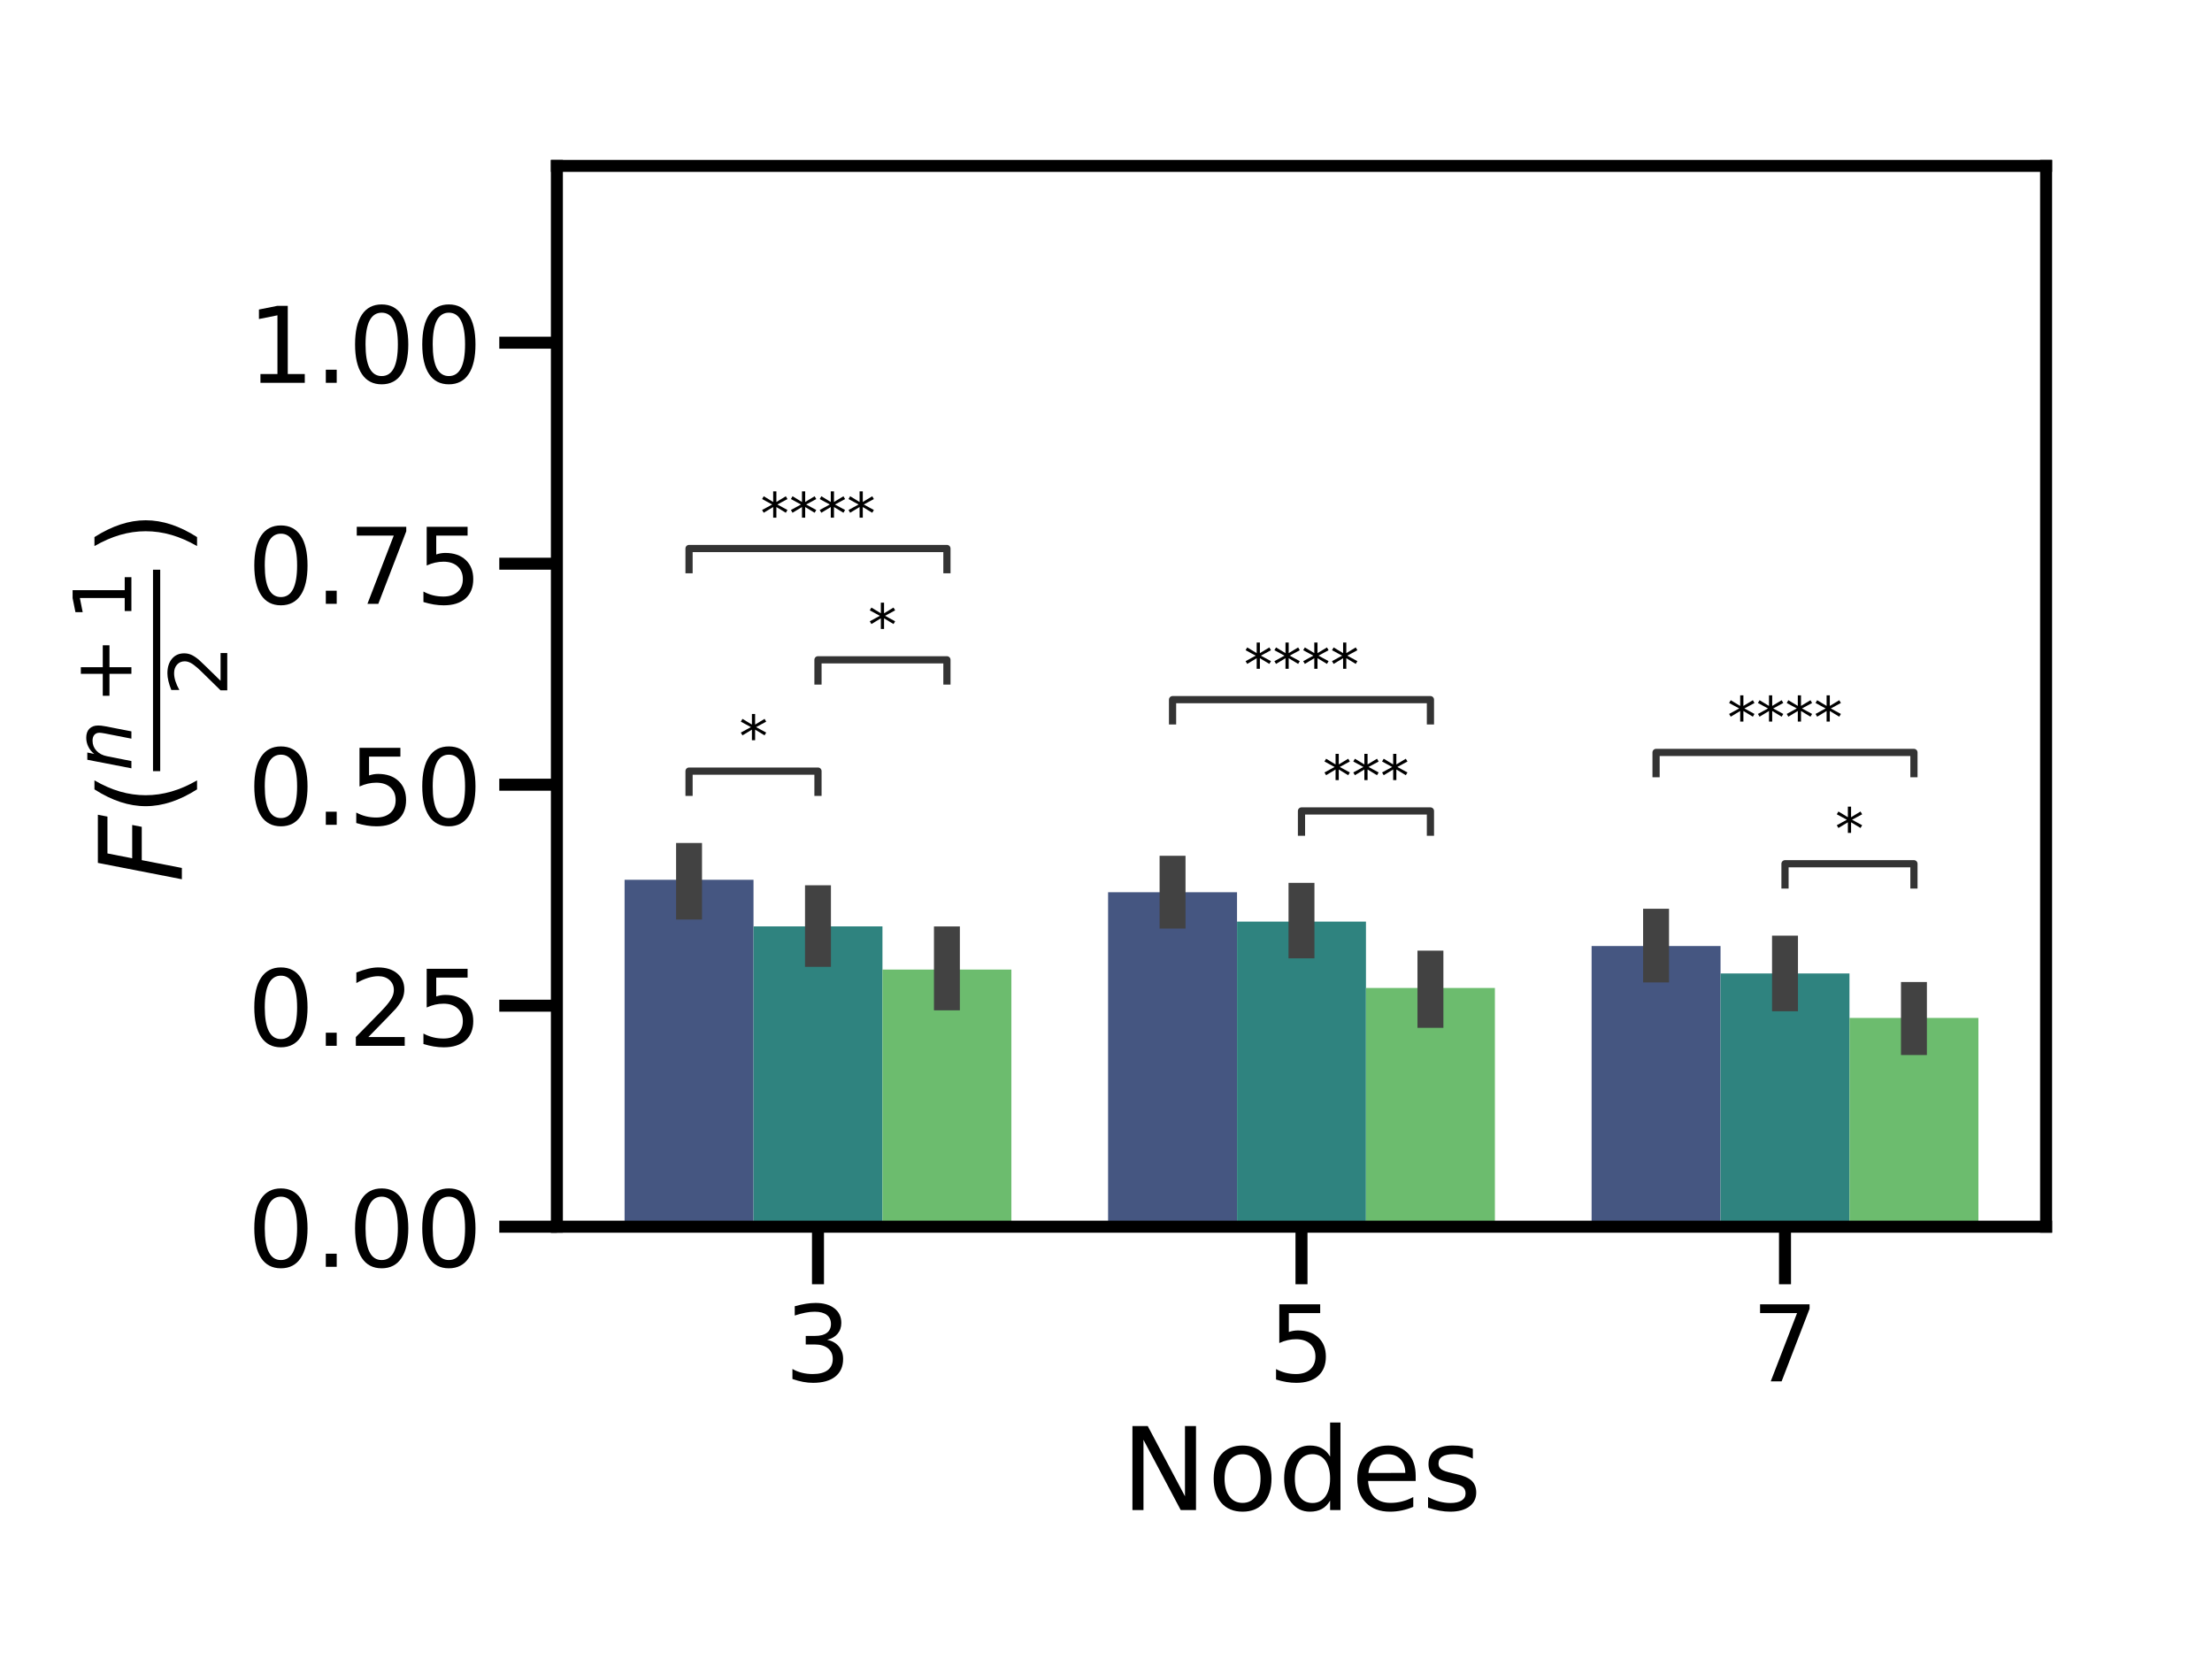 <?xml version="1.0" encoding="utf-8" standalone="no"?>
<!DOCTYPE svg PUBLIC "-//W3C//DTD SVG 1.1//EN"
  "http://www.w3.org/Graphics/SVG/1.1/DTD/svg11.dtd">
<!-- Created with matplotlib (http://matplotlib.org/) -->
<svg height="345.6pt" version="1.1" viewBox="0 0 460.8 345.6" width="460.8pt" xmlns="http://www.w3.org/2000/svg" xmlns:xlink="http://www.w3.org/1999/xlink">
 <defs>
  <style type="text/css">
*{stroke-linecap:butt;stroke-linejoin:round;}
  </style>
 </defs>
 <g id="figure_1">
  <g id="patch_1">
   <path d="M 0 345.6 
L 460.8 345.6 
L 460.8 0 
L 0 0 
z
" style="fill:#ffffff;"/>
  </g>
  <g id="axes_1">
   <g id="patch_2">
    <path d="M 116.01 255.54 
L 426.24 255.54 
L 426.24 34.56 
L 116.01 34.56 
z
" style="fill:#ffffff;"/>
   </g>
   <g id="patch_3">
    <path clip-path="url(#p51d2cb1e80)" d="M 130.111 255.54 
L 156.971 255.54 
L 156.971 183.277 
L 130.111 183.277 
z
" style="fill:#455681;"/>
   </g>
   <g id="patch_4">
    <path clip-path="url(#p51d2cb1e80)" d="M 230.835 255.54 
L 257.695 255.54 
L 257.695 185.864 
L 230.835 185.864 
z
" style="fill:#455681;"/>
   </g>
   <g id="patch_5">
    <path clip-path="url(#p51d2cb1e80)" d="M 331.559 255.54 
L 358.419 255.54 
L 358.419 197.071 
L 331.559 197.071 
z
" style="fill:#455681;"/>
   </g>
   <g id="patch_6">
    <path clip-path="url(#p51d2cb1e80)" d="M 156.971 255.54 
L 183.831 255.54 
L 183.831 192.987 
L 156.971 192.987 
z
" style="fill:#2f837f;"/>
   </g>
   <g id="patch_7">
    <path clip-path="url(#p51d2cb1e80)" d="M 257.695 255.54 
L 284.555 255.54 
L 284.555 191.987 
L 257.695 191.987 
z
" style="fill:#2f837f;"/>
   </g>
   <g id="patch_8">
    <path clip-path="url(#p51d2cb1e80)" d="M 358.419 255.54 
L 385.279 255.54 
L 385.279 202.789 
L 358.419 202.789 
z
" style="fill:#2f837f;"/>
   </g>
   <g id="patch_9">
    <path clip-path="url(#p51d2cb1e80)" d="M 183.831 255.54 
L 210.691 255.54 
L 210.691 201.977 
L 183.831 201.977 
z
" style="fill:#6cbc6e;"/>
   </g>
   <g id="patch_10">
    <path clip-path="url(#p51d2cb1e80)" d="M 284.555 255.54 
L 311.415 255.54 
L 311.415 205.807 
L 284.555 205.807 
z
" style="fill:#6cbc6e;"/>
   </g>
   <g id="patch_11">
    <path clip-path="url(#p51d2cb1e80)" d="M 385.279 255.54 
L 412.139 255.54 
L 412.139 212.052 
L 385.279 212.052 
z
" style="fill:#6cbc6e;"/>
   </g>
   <g id="matplotlib.axis_1">
    <g id="xtick_1">
     <g id="line2d_1">
      <defs>
       <path d="M 0 0 
L 0 12 
" id="m8cd0c50c3f" style="stroke:#000000;stroke-width:2.5;"/>
      </defs>
      <g>
       <use style="stroke:#000000;stroke-width:2.5;" x="170.401" xlink:href="#m8cd0c50c3f" y="255.54"/>
      </g>
     </g>
     <g id="text_1">
      <!-- 3 -->
      <defs>
       <path d="M 40.578 39.312 
Q 47.656 37.797 51.625 33 
Q 55.609 28.219 55.609 21.188 
Q 55.609 10.406 48.188 4.484 
Q 40.766 -1.422 27.094 -1.422 
Q 22.516 -1.422 17.656 -0.516 
Q 12.797 0.391 7.625 2.203 
L 7.625 11.719 
Q 11.719 9.328 16.594 8.109 
Q 21.484 6.891 26.812 6.891 
Q 36.078 6.891 40.938 10.547 
Q 45.797 14.203 45.797 21.188 
Q 45.797 27.641 41.281 31.266 
Q 36.766 34.906 28.719 34.906 
L 20.219 34.906 
L 20.219 43.016 
L 29.109 43.016 
Q 36.375 43.016 40.234 45.922 
Q 44.094 48.828 44.094 54.297 
Q 44.094 59.906 40.109 62.906 
Q 36.141 65.922 28.719 65.922 
Q 24.656 65.922 20.016 65.031 
Q 15.375 64.156 9.812 62.312 
L 9.812 71.094 
Q 15.438 72.656 20.344 73.438 
Q 25.25 74.219 29.594 74.219 
Q 40.828 74.219 47.359 69.109 
Q 53.906 64.016 53.906 55.328 
Q 53.906 49.266 50.438 45.094 
Q 46.969 40.922 40.578 39.312 
z
" id="DejaVuSans-33"/>
      </defs>
      <g transform="translate(163.402 287.757)scale(0.22 -0.22)">
       <use xlink:href="#DejaVuSans-33"/>
      </g>
     </g>
    </g>
    <g id="xtick_2">
     <g id="line2d_2">
      <g>
       <use style="stroke:#000000;stroke-width:2.5;" x="271.125" xlink:href="#m8cd0c50c3f" y="255.54"/>
      </g>
     </g>
     <g id="text_2">
      <!-- 5 -->
      <defs>
       <path d="M 10.797 72.906 
L 49.516 72.906 
L 49.516 64.594 
L 19.828 64.594 
L 19.828 46.734 
Q 21.969 47.469 24.109 47.828 
Q 26.266 48.188 28.422 48.188 
Q 40.625 48.188 47.75 41.5 
Q 54.891 34.812 54.891 23.391 
Q 54.891 11.625 47.562 5.094 
Q 40.234 -1.422 26.906 -1.422 
Q 22.312 -1.422 17.547 -0.641 
Q 12.797 0.141 7.719 1.703 
L 7.719 11.625 
Q 12.109 9.234 16.797 8.062 
Q 21.484 6.891 26.703 6.891 
Q 35.156 6.891 40.078 11.328 
Q 45.016 15.766 45.016 23.391 
Q 45.016 31 40.078 35.438 
Q 35.156 39.891 26.703 39.891 
Q 22.75 39.891 18.812 39.016 
Q 14.891 38.141 10.797 36.281 
z
" id="DejaVuSans-35"/>
      </defs>
      <g transform="translate(264.126 287.757)scale(0.22 -0.22)">
       <use xlink:href="#DejaVuSans-35"/>
      </g>
     </g>
    </g>
    <g id="xtick_3">
     <g id="line2d_3">
      <g>
       <use style="stroke:#000000;stroke-width:2.5;" x="371.849" xlink:href="#m8cd0c50c3f" y="255.54"/>
      </g>
     </g>
     <g id="text_3">
      <!-- 7 -->
      <defs>
       <path d="M 8.203 72.906 
L 55.078 72.906 
L 55.078 68.703 
L 28.609 0 
L 18.312 0 
L 43.219 64.594 
L 8.203 64.594 
z
" id="DejaVuSans-37"/>
      </defs>
      <g transform="translate(364.85 287.757)scale(0.22 -0.22)">
       <use xlink:href="#DejaVuSans-37"/>
      </g>
     </g>
    </g>
    <g id="text_4">
     <!-- Nodes -->
     <defs>
      <path d="M 9.812 72.906 
L 23.094 72.906 
L 55.422 11.922 
L 55.422 72.906 
L 64.984 72.906 
L 64.984 0 
L 51.703 0 
L 19.391 60.984 
L 19.391 0 
L 9.812 0 
z
" id="DejaVuSans-4e"/>
      <path d="M 30.609 48.391 
Q 23.391 48.391 19.188 42.75 
Q 14.984 37.109 14.984 27.297 
Q 14.984 17.484 19.156 11.844 
Q 23.344 6.203 30.609 6.203 
Q 37.797 6.203 41.984 11.859 
Q 46.188 17.531 46.188 27.297 
Q 46.188 37.016 41.984 42.703 
Q 37.797 48.391 30.609 48.391 
z
M 30.609 56 
Q 42.328 56 49.016 48.375 
Q 55.719 40.766 55.719 27.297 
Q 55.719 13.875 49.016 6.219 
Q 42.328 -1.422 30.609 -1.422 
Q 18.844 -1.422 12.172 6.219 
Q 5.516 13.875 5.516 27.297 
Q 5.516 40.766 12.172 48.375 
Q 18.844 56 30.609 56 
z
" id="DejaVuSans-6f"/>
      <path d="M 45.406 46.391 
L 45.406 75.984 
L 54.391 75.984 
L 54.391 0 
L 45.406 0 
L 45.406 8.203 
Q 42.578 3.328 38.25 0.953 
Q 33.938 -1.422 27.875 -1.422 
Q 17.969 -1.422 11.734 6.484 
Q 5.516 14.406 5.516 27.297 
Q 5.516 40.188 11.734 48.094 
Q 17.969 56 27.875 56 
Q 33.938 56 38.25 53.625 
Q 42.578 51.266 45.406 46.391 
z
M 14.797 27.297 
Q 14.797 17.391 18.875 11.75 
Q 22.953 6.109 30.078 6.109 
Q 37.203 6.109 41.297 11.75 
Q 45.406 17.391 45.406 27.297 
Q 45.406 37.203 41.297 42.844 
Q 37.203 48.484 30.078 48.484 
Q 22.953 48.484 18.875 42.844 
Q 14.797 37.203 14.797 27.297 
z
" id="DejaVuSans-64"/>
      <path d="M 56.203 29.594 
L 56.203 25.203 
L 14.891 25.203 
Q 15.484 15.922 20.484 11.062 
Q 25.484 6.203 34.422 6.203 
Q 39.594 6.203 44.453 7.469 
Q 49.312 8.734 54.109 11.281 
L 54.109 2.781 
Q 49.266 0.734 44.188 -0.344 
Q 39.109 -1.422 33.891 -1.422 
Q 20.797 -1.422 13.156 6.188 
Q 5.516 13.812 5.516 26.812 
Q 5.516 40.234 12.766 48.109 
Q 20.016 56 32.328 56 
Q 43.359 56 49.781 48.891 
Q 56.203 41.797 56.203 29.594 
z
M 47.219 32.234 
Q 47.125 39.594 43.094 43.984 
Q 39.062 48.391 32.422 48.391 
Q 24.906 48.391 20.391 44.141 
Q 15.875 39.891 15.188 32.172 
z
" id="DejaVuSans-65"/>
      <path d="M 44.281 53.078 
L 44.281 44.578 
Q 40.484 46.531 36.375 47.5 
Q 32.281 48.484 27.875 48.484 
Q 21.188 48.484 17.844 46.438 
Q 14.5 44.391 14.5 40.281 
Q 14.5 37.156 16.891 35.375 
Q 19.281 33.594 26.516 31.984 
L 29.594 31.297 
Q 39.156 29.25 43.188 25.516 
Q 47.219 21.781 47.219 15.094 
Q 47.219 7.469 41.188 3.016 
Q 35.156 -1.422 24.609 -1.422 
Q 20.219 -1.422 15.453 -0.562 
Q 10.688 0.297 5.422 2 
L 5.422 11.281 
Q 10.406 8.688 15.234 7.391 
Q 20.062 6.109 24.812 6.109 
Q 31.156 6.109 34.562 8.281 
Q 37.984 10.453 37.984 14.406 
Q 37.984 18.062 35.516 20.016 
Q 33.062 21.969 24.703 23.781 
L 21.578 24.516 
Q 13.234 26.266 9.516 29.906 
Q 5.812 33.547 5.812 39.891 
Q 5.812 47.609 11.281 51.797 
Q 16.75 56 26.812 56 
Q 31.781 56 36.172 55.266 
Q 40.578 54.547 44.281 53.078 
z
" id="DejaVuSans-73"/>
     </defs>
     <g transform="translate(233.552 314.568)scale(0.24 -0.24)">
      <use xlink:href="#DejaVuSans-4e"/>
      <use x="74.805" xlink:href="#DejaVuSans-6f"/>
      <use x="135.986" xlink:href="#DejaVuSans-64"/>
      <use x="199.463" xlink:href="#DejaVuSans-65"/>
      <use x="260.986" xlink:href="#DejaVuSans-73"/>
     </g>
    </g>
   </g>
   <g id="matplotlib.axis_2">
    <g id="ytick_1">
     <g id="line2d_4">
      <defs>
       <path d="M 0 0 
L -12 0 
" id="m4259015421" style="stroke:#000000;stroke-width:2.5;"/>
      </defs>
      <g>
       <use style="stroke:#000000;stroke-width:2.5;" x="116.01" xlink:href="#m4259015421" y="255.54"/>
      </g>
     </g>
     <g id="text_5">
      <!-- 0.00 -->
      <defs>
       <path d="M 31.781 66.406 
Q 24.172 66.406 20.328 58.906 
Q 16.5 51.422 16.5 36.375 
Q 16.5 21.391 20.328 13.891 
Q 24.172 6.391 31.781 6.391 
Q 39.453 6.391 43.281 13.891 
Q 47.125 21.391 47.125 36.375 
Q 47.125 51.422 43.281 58.906 
Q 39.453 66.406 31.781 66.406 
z
M 31.781 74.219 
Q 44.047 74.219 50.516 64.516 
Q 56.984 54.828 56.984 36.375 
Q 56.984 17.969 50.516 8.266 
Q 44.047 -1.422 31.781 -1.422 
Q 19.531 -1.422 13.062 8.266 
Q 6.594 17.969 6.594 36.375 
Q 6.594 54.828 13.062 64.516 
Q 19.531 74.219 31.781 74.219 
z
" id="DejaVuSans-30"/>
       <path d="M 10.688 12.406 
L 21 12.406 
L 21 0 
L 10.688 0 
z
" id="DejaVuSans-2e"/>
      </defs>
      <g transform="translate(51.526 263.898)scale(0.22 -0.22)">
       <use xlink:href="#DejaVuSans-30"/>
       <use x="63.623" xlink:href="#DejaVuSans-2e"/>
       <use x="95.41" xlink:href="#DejaVuSans-30"/>
       <use x="159.033" xlink:href="#DejaVuSans-30"/>
      </g>
     </g>
    </g>
    <g id="ytick_2">
     <g id="line2d_5">
      <g>
       <use style="stroke:#000000;stroke-width:2.5;" x="116.01" xlink:href="#m4259015421" y="209.502"/>
      </g>
     </g>
     <g id="text_6">
      <!-- 0.25 -->
      <defs>
       <path d="M 19.188 8.297 
L 53.609 8.297 
L 53.609 0 
L 7.328 0 
L 7.328 8.297 
Q 12.938 14.109 22.625 23.891 
Q 32.328 33.688 34.812 36.531 
Q 39.547 41.844 41.422 45.531 
Q 43.312 49.219 43.312 52.781 
Q 43.312 58.594 39.234 62.25 
Q 35.156 65.922 28.609 65.922 
Q 23.969 65.922 18.812 64.312 
Q 13.672 62.703 7.812 59.422 
L 7.812 69.391 
Q 13.766 71.781 18.938 73 
Q 24.125 74.219 28.422 74.219 
Q 39.75 74.219 46.484 68.547 
Q 53.219 62.891 53.219 53.422 
Q 53.219 48.922 51.531 44.891 
Q 49.859 40.875 45.406 35.406 
Q 44.188 33.984 37.641 27.219 
Q 31.109 20.453 19.188 8.297 
z
" id="DejaVuSans-32"/>
      </defs>
      <g transform="translate(51.526 217.861)scale(0.22 -0.22)">
       <use xlink:href="#DejaVuSans-30"/>
       <use x="63.623" xlink:href="#DejaVuSans-2e"/>
       <use x="95.41" xlink:href="#DejaVuSans-32"/>
       <use x="159.033" xlink:href="#DejaVuSans-35"/>
      </g>
     </g>
    </g>
    <g id="ytick_3">
     <g id="line2d_6">
      <g>
       <use style="stroke:#000000;stroke-width:2.5;" x="116.01" xlink:href="#m4259015421" y="163.465"/>
      </g>
     </g>
     <g id="text_7">
      <!-- 0.50 -->
      <g transform="translate(51.526 171.823)scale(0.22 -0.22)">
       <use xlink:href="#DejaVuSans-30"/>
       <use x="63.623" xlink:href="#DejaVuSans-2e"/>
       <use x="95.41" xlink:href="#DejaVuSans-35"/>
       <use x="159.033" xlink:href="#DejaVuSans-30"/>
      </g>
     </g>
    </g>
    <g id="ytick_4">
     <g id="line2d_7">
      <g>
       <use style="stroke:#000000;stroke-width:2.5;" x="116.01" xlink:href="#m4259015421" y="117.427"/>
      </g>
     </g>
     <g id="text_8">
      <!-- 0.75 -->
      <g transform="translate(51.526 125.786)scale(0.22 -0.22)">
       <use xlink:href="#DejaVuSans-30"/>
       <use x="63.623" xlink:href="#DejaVuSans-2e"/>
       <use x="95.41" xlink:href="#DejaVuSans-37"/>
       <use x="159.033" xlink:href="#DejaVuSans-35"/>
      </g>
     </g>
    </g>
    <g id="ytick_5">
     <g id="line2d_8">
      <g>
       <use style="stroke:#000000;stroke-width:2.5;" x="116.01" xlink:href="#m4259015421" y="71.39"/>
      </g>
     </g>
     <g id="text_9">
      <!-- 1.00 -->
      <defs>
       <path d="M 12.406 8.297 
L 28.516 8.297 
L 28.516 63.922 
L 10.984 60.406 
L 10.984 69.391 
L 28.422 72.906 
L 38.281 72.906 
L 38.281 8.297 
L 54.391 8.297 
L 54.391 0 
L 12.406 0 
z
" id="DejaVuSans-31"/>
      </defs>
      <g transform="translate(51.526 79.748)scale(0.22 -0.22)">
       <use xlink:href="#DejaVuSans-31"/>
       <use x="63.623" xlink:href="#DejaVuSans-2e"/>
       <use x="95.41" xlink:href="#DejaVuSans-30"/>
       <use x="159.033" xlink:href="#DejaVuSans-30"/>
      </g>
     </g>
    </g>
    <g id="text_10">
     <!-- $F(\frac{n+1}{2})$ -->
     <defs>
      <path d="M 16.891 72.906 
L 58.688 72.906 
L 57.078 64.594 
L 25.094 64.594 
L 20.906 43.109 
L 49.812 43.109 
L 48.188 34.812 
L 19.281 34.812 
L 12.5 0 
L 2.688 0 
z
" id="DejaVuSans-Oblique-46"/>
      <path d="M 31 75.875 
Q 24.469 64.656 21.281 53.656 
Q 18.109 42.672 18.109 31.391 
Q 18.109 20.125 21.312 9.062 
Q 24.516 -2 31 -13.188 
L 23.188 -13.188 
Q 15.875 -1.703 12.234 9.375 
Q 8.594 20.453 8.594 31.391 
Q 8.594 42.281 12.203 53.312 
Q 15.828 64.359 23.188 75.875 
z
" id="DejaVuSans-28"/>
      <path d="M 55.719 33.016 
L 49.312 0 
L 40.281 0 
L 46.688 32.672 
Q 47.125 34.969 47.359 36.719 
Q 47.609 38.484 47.609 39.5 
Q 47.609 43.609 45.016 45.891 
Q 42.438 48.188 37.797 48.188 
Q 30.562 48.188 25.344 43.375 
Q 20.125 38.578 18.5 30.328 
L 12.5 0 
L 3.516 0 
L 14.109 54.688 
L 23.094 54.688 
L 21.297 46.094 
Q 25.047 50.828 30.312 53.406 
Q 35.594 56 41.406 56 
Q 48.641 56 52.609 52.094 
Q 56.594 48.188 56.594 41.109 
Q 56.594 39.359 56.375 37.359 
Q 56.156 35.359 55.719 33.016 
z
" id="DejaVuSans-Oblique-6e"/>
      <path d="M 46 62.703 
L 46 35.5 
L 73.188 35.5 
L 73.188 27.203 
L 46 27.203 
L 46 0 
L 37.797 0 
L 37.797 27.203 
L 10.594 27.203 
L 10.594 35.5 
L 37.797 35.5 
L 37.797 62.703 
z
" id="DejaVuSans-2b"/>
      <path d="M 8.016 75.875 
L 15.828 75.875 
Q 23.141 64.359 26.781 53.312 
Q 30.422 42.281 30.422 31.391 
Q 30.422 20.453 26.781 9.375 
Q 23.141 -1.703 15.828 -13.188 
L 8.016 -13.188 
Q 14.5 -2 17.703 9.062 
Q 20.906 20.125 20.906 31.391 
Q 20.906 42.672 17.703 53.656 
Q 14.5 64.656 8.016 75.875 
z
" id="DejaVuSans-29"/>
     </defs>
     <g transform="translate(37.926 183.81)rotate(-90)scale(0.24 -0.24)">
      <use transform="translate(0 0.169)" xlink:href="#DejaVuSans-Oblique-46"/>
      <use transform="translate(57.52 0.169)" xlink:href="#DejaVuSans-28"/>
      <use transform="translate(96.533 43.966)scale(0.7)" xlink:href="#DejaVuSans-Oblique-6e"/>
      <use transform="translate(154.536 43.966)scale(0.7)" xlink:href="#DejaVuSans-2b"/>
      <use transform="translate(226.826 43.966)scale(0.7)" xlink:href="#DejaVuSans-31"/>
      <use transform="translate(161.533 -39.237)scale(0.7)" xlink:href="#DejaVuSans-32"/>
      <use transform="translate(283.862 0.169)" xlink:href="#DejaVuSans-29"/>
      <path d="M 96.533 18.966 
L 96.533 25.216 
L 271.362 25.216 
L 271.362 18.966 
L 96.533 18.966 
z
"/>
     </g>
    </g>
   </g>
   <g id="line2d_9">
    <path clip-path="url(#p51d2cb1e80)" d="M 143.541 188.853 
L 143.541 178.314 
" style="fill:none;stroke:#424242;stroke-linecap:square;stroke-width:5.4;"/>
   </g>
   <g id="line2d_10">
    <path clip-path="url(#p51d2cb1e80)" d="M 244.265 190.742 
L 244.265 180.978 
" style="fill:none;stroke:#424242;stroke-linecap:square;stroke-width:5.4;"/>
   </g>
   <g id="line2d_11">
    <path clip-path="url(#p51d2cb1e80)" d="M 344.989 201.954 
L 344.989 192.01 
" style="fill:none;stroke:#424242;stroke-linecap:square;stroke-width:5.4;"/>
   </g>
   <g id="line2d_12">
    <path clip-path="url(#p51d2cb1e80)" d="M 170.401 198.709 
L 170.401 187.114 
" style="fill:none;stroke:#424242;stroke-linecap:square;stroke-width:5.4;"/>
   </g>
   <g id="line2d_13">
    <path clip-path="url(#p51d2cb1e80)" d="M 271.125 196.944 
L 271.125 186.617 
" style="fill:none;stroke:#424242;stroke-linecap:square;stroke-width:5.4;"/>
   </g>
   <g id="line2d_14">
    <path clip-path="url(#p51d2cb1e80)" d="M 371.849 207.96 
L 371.849 197.613 
" style="fill:none;stroke:#424242;stroke-linecap:square;stroke-width:5.4;"/>
   </g>
   <g id="line2d_15">
    <path clip-path="url(#p51d2cb1e80)" d="M 197.261 207.764 
L 197.261 195.701 
" style="fill:none;stroke:#424242;stroke-linecap:square;stroke-width:5.4;"/>
   </g>
   <g id="line2d_16">
    <path clip-path="url(#p51d2cb1e80)" d="M 297.985 211.42 
L 297.985 200.727 
" style="fill:none;stroke:#424242;stroke-linecap:square;stroke-width:5.4;"/>
   </g>
   <g id="line2d_17">
    <path clip-path="url(#p51d2cb1e80)" d="M 398.709 217.085 
L 398.709 207.268 
" style="fill:none;stroke:#424242;stroke-linecap:square;stroke-width:5.4;"/>
   </g>
   <g id="line2d_18">
    <path d="M 271.125 173.359 
L 271.125 168.939 
L 297.985 168.939 
L 297.985 173.359 
" style="fill:none;stroke:#333333;stroke-linecap:square;stroke-width:1.5;"/>
   </g>
   <g id="line2d_19">
    <path d="M 371.849 184.355 
L 371.849 179.935 
L 398.709 179.935 
L 398.709 184.355 
" style="fill:none;stroke:#333333;stroke-linecap:square;stroke-width:1.5;"/>
   </g>
   <g id="line2d_20">
    <path d="M 143.541 165.056 
L 143.541 160.636 
L 170.401 160.636 
L 170.401 165.056 
" style="fill:none;stroke:#333333;stroke-linecap:square;stroke-width:1.5;"/>
   </g>
   <g id="line2d_21">
    <path d="M 170.401 141.869 
L 170.401 137.449 
L 197.261 137.449 
L 197.261 141.869 
" style="fill:none;stroke:#333333;stroke-linecap:square;stroke-width:1.5;"/>
   </g>
   <g id="line2d_22">
    <path d="M 344.989 161.168 
L 344.989 156.748 
L 398.709 156.748 
L 398.709 161.168 
" style="fill:none;stroke:#333333;stroke-linecap:square;stroke-width:1.5;"/>
   </g>
   <g id="line2d_23">
    <path d="M 244.265 150.172 
L 244.265 145.752 
L 297.985 145.752 
L 297.985 150.172 
" style="fill:none;stroke:#333333;stroke-linecap:square;stroke-width:1.5;"/>
   </g>
   <g id="line2d_24">
    <path d="M 143.541 118.682 
L 143.541 114.263 
L 197.261 114.263 
L 197.261 118.682 
" style="fill:none;stroke:#333333;stroke-linecap:square;stroke-width:1.5;"/>
   </g>
   <g id="patch_12">
    <path d="M 116.01 255.54 
L 116.01 34.56 
" style="fill:none;stroke:#000000;stroke-linecap:square;stroke-linejoin:miter;stroke-width:2.5;"/>
   </g>
   <g id="patch_13">
    <path d="M 426.24 255.54 
L 426.24 34.56 
" style="fill:none;stroke:#000000;stroke-linecap:square;stroke-linejoin:miter;stroke-width:2.5;"/>
   </g>
   <g id="patch_14">
    <path d="M 116.01 255.54 
L 426.24 255.54 
" style="fill:none;stroke:#000000;stroke-linecap:square;stroke-linejoin:miter;stroke-width:2.5;"/>
   </g>
   <g id="patch_15">
    <path d="M 116.01 34.56 
L 426.24 34.56 
" style="fill:none;stroke:#000000;stroke-linecap:square;stroke-linejoin:miter;stroke-width:2.5;"/>
   </g>
   <g id="text_11">
    <!-- *** -->
    <defs>
     <path d="M 47.016 60.891 
L 29.5 51.422 
L 47.016 41.891 
L 44.188 37.109 
L 27.781 47.016 
L 27.781 28.609 
L 22.219 28.609 
L 22.219 47.016 
L 5.812 37.109 
L 2.984 41.891 
L 20.516 51.422 
L 2.984 60.891 
L 5.812 65.719 
L 22.219 55.812 
L 22.219 74.219 
L 27.781 74.219 
L 27.781 55.812 
L 44.188 65.719 
z
" id="DejaVuSans-2a"/>
    </defs>
    <g transform="translate(275.555 165.943)scale(0.12 -0.12)">
     <use xlink:href="#DejaVuSans-2a"/>
     <use x="50" xlink:href="#DejaVuSans-2a"/>
     <use x="100" xlink:href="#DejaVuSans-2a"/>
    </g>
   </g>
   <g id="text_12">
    <!-- * -->
    <g transform="translate(382.279 176.939)scale(0.12 -0.12)">
     <use xlink:href="#DejaVuSans-2a"/>
    </g>
   </g>
   <g id="text_13">
    <!-- * -->
    <g transform="translate(153.971 157.64)scale(0.12 -0.12)">
     <use xlink:href="#DejaVuSans-2a"/>
    </g>
   </g>
   <g id="text_14">
    <!-- * -->
    <g transform="translate(180.831 134.454)scale(0.12 -0.12)">
     <use xlink:href="#DejaVuSans-2a"/>
    </g>
   </g>
   <g id="text_15">
    <!-- **** -->
    <g transform="translate(359.849 153.753)scale(0.12 -0.12)">
     <use xlink:href="#DejaVuSans-2a"/>
     <use x="50" xlink:href="#DejaVuSans-2a"/>
     <use x="100" xlink:href="#DejaVuSans-2a"/>
     <use x="150" xlink:href="#DejaVuSans-2a"/>
    </g>
   </g>
   <g id="text_16">
    <!-- **** -->
    <g transform="translate(259.125 142.757)scale(0.12 -0.12)">
     <use xlink:href="#DejaVuSans-2a"/>
     <use x="50" xlink:href="#DejaVuSans-2a"/>
     <use x="100" xlink:href="#DejaVuSans-2a"/>
     <use x="150" xlink:href="#DejaVuSans-2a"/>
    </g>
   </g>
   <g id="text_17">
    <!-- **** -->
    <g transform="translate(158.401 111.267)scale(0.12 -0.12)">
     <use xlink:href="#DejaVuSans-2a"/>
     <use x="50" xlink:href="#DejaVuSans-2a"/>
     <use x="100" xlink:href="#DejaVuSans-2a"/>
     <use x="150" xlink:href="#DejaVuSans-2a"/>
    </g>
   </g>
  </g>
 </g>
 <defs>
  <clipPath id="p51d2cb1e80">
   <rect height="220.98" width="310.23" x="116.01" y="34.56"/>
  </clipPath>
 </defs>
</svg>

